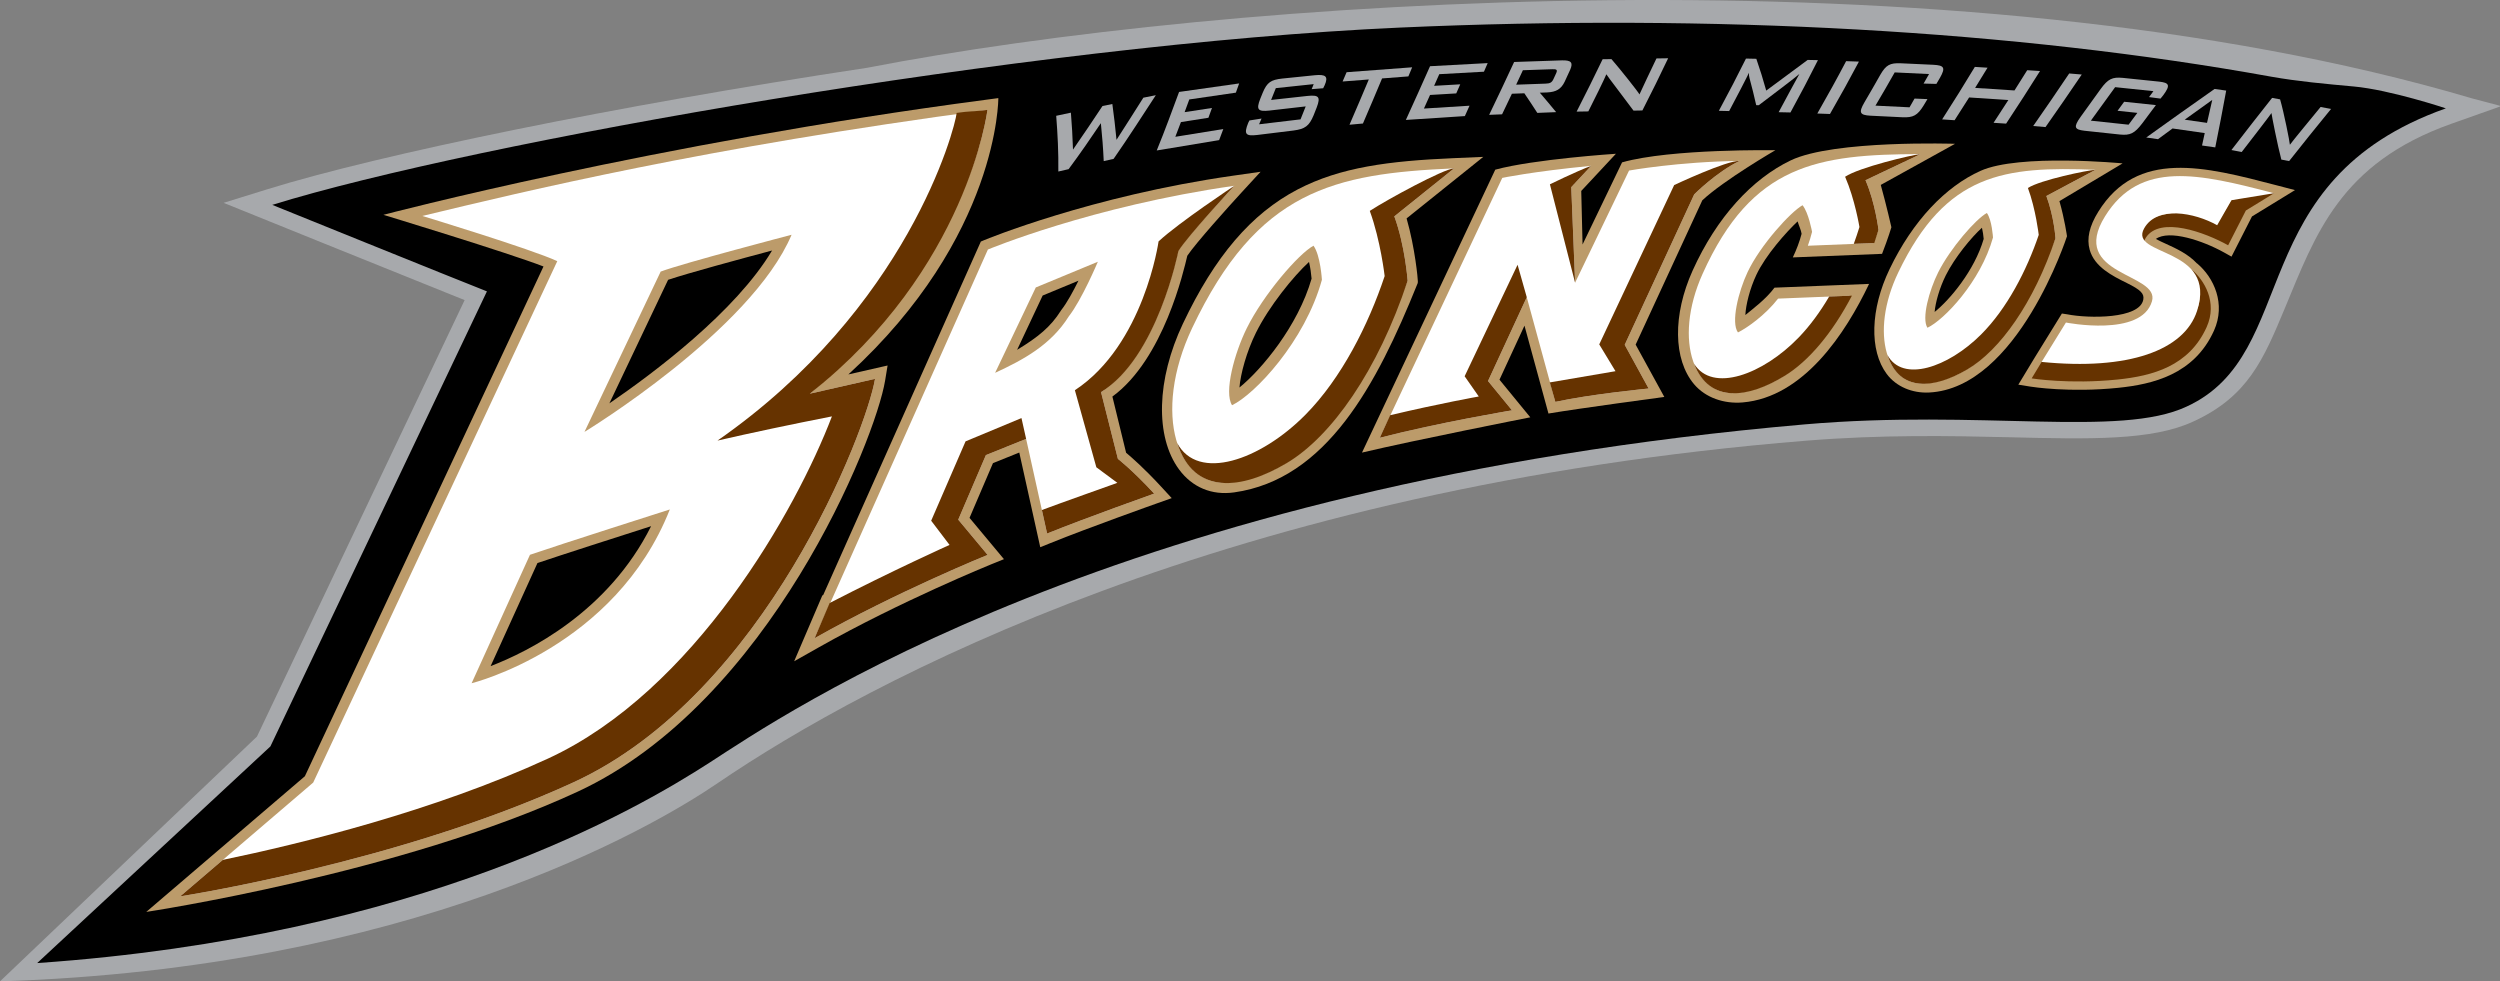 <?xml version="1.0" encoding="UTF-8" standalone="no"?>
<!-- Created with Inkscape (http://www.inkscape.org/) -->

<svg
   xmlns:dc="http://purl.org/dc/elements/1.1/"
   xmlns:cc="http://creativecommons.org/ns#"
   xmlns:rdf="http://www.w3.org/1999/02/22-rdf-syntax-ns#"
   xmlns:svg="http://www.w3.org/2000/svg"
   xmlns="http://www.w3.org/2000/svg"
   xmlns:sodipodi="http://sodipodi.sourceforge.net/DTD/sodipodi-0.dtd"
   xmlns:inkscape="http://www.inkscape.org/namespaces/inkscape"
   id="svg2"
   version="1.1"
   inkscape:version="0.47 r22583"
   width="764.25"
   height="300"
   xml:space="preserve"
   sodipodi:docname="84746.pdf"><rect width="100%" height="100%" fill="#808080" stroke="none"/><defs
     id="defs6"><inkscape:perspective
       sodipodi:type="inkscape:persp3d"
       inkscape:vp_x="0 : 0.5 : 1"
       inkscape:vp_y="0 : 1000 : 0"
       inkscape:vp_z="1 : 0.5 : 1"
       inkscape:persp3d-origin="0.5 : 0.33333333 : 1"
       id="perspective10" /></defs><sodipodi:namedview
     pagecolor="#ffffff"
     bordercolor="#666666"
     borderopacity="1"
     objecttolerance="10"
     gridtolerance="10"
     guidetolerance="10"
     inkscape:pageopacity="0"
     inkscape:pageshadow="2"
     inkscape:window-width="824"
     inkscape:window-height="709"
     id="namedview4"
     showgrid="false"
     inkscape:zoom="1.1549594"
     inkscape:cx="395.65883"
     inkscape:cy="197.80201"
     inkscape:window-x="0"
     inkscape:window-y="0"
     inkscape:window-maximized="0"
     inkscape:current-layer="g12" /><g
     id="g12"
     inkscape:groupmode="layer"
     inkscape:label="84746"
     transform="matrix(1.25,0,0,-1.25,0,300)"><path
       id="path16"
       style="fill:#A7A9AC;fill-opacity:1;fill-rule:nonzero;stroke:none"
       d="M 604.457,215.969 C 478.375,253.237 298.396,240.156 212.046,223.417 150.416,214.118 92.783,202.218 65.395,193.717 l -10.711,-3.324 c 0,0 45.547,-18.434 58.948,-23.79 L 62.841,59.865 0,0 c 100.214,3.168 159.076,37.268 175.583,48.523 36.684,25.012 125.061,72.285 266.12,83.703 18.482,1.496 35.153,1.198 49.869,0.838 19.44,-0.476 34.795,-0.854 44.882,3.881 13.297,6.101 17.108,15.148 22.311,27.634 7.504,18.009 13.473,35.486 40.73,45.149 l 12.198,4.323 -7.237,1.919"
       sodipodi:nodetypes="ccccccccccccccc" /><path
       id="path46"
       style="fill:#000000;fill-opacity:1;fill-rule:evenodd;stroke:none"
       d="m 575.605,218.852 c -6.754,0.615 -13.737,1.25 -20.112,2.389 -62.574,11.308 -136.325,15.461 -213.276,12.008 -90.16,-4.045 -226.663,-28.151 -275.636,-43.354 0,0 44.523,-18.02 52.502,-21.153 L 66.126,57.454 9.095,4.472 C 103.049,11.005 155.914,42.136 173.583,53.526 c 17.667,11.389 99.297,68.032 267.775,82.687 42.961,3.736 77.055,-3.316 93.397,4.354 28.345,13.006 13.434,55.219 63.404,72.933 0,0 -13.624,4.541 -22.554,5.353" /><path
       id="path48"
       style="fill:#A7A9AC;fill-opacity:1;fill-rule:nonzero;stroke:none"
       d="m 258.307,211.681 c 1.213,0.263 2.375,0.505 3.59,0.767 0.24,-3.032 0.42,-5.88 0.516,-9.036 2.639,3.772 4.857,7.14 7.208,10.657 0.816,0.171 1.599,0.329 2.413,0.498 0.396,-2.925 0.73,-5.695 1.02,-8.765 2.377,3.662 4.404,6.92 6.562,10.306 1.035,0.206 2.024,0.401 3.052,0.611 -3.309,-5.034 -6.449,-10.005 -10.327,-15.572 -0.816,-0.186 -1.602,-0.363 -2.413,-0.549 -0.146,3.214 -0.379,6.144 -0.701,9.28 -2.531,-3.753 -4.958,-7.307 -7.888,-11.246 -0.848,-0.193 -1.659,-0.382 -2.512,-0.58 0.06,4.726 -0.17,9.07 -0.521,13.628" /><path
       id="path50"
       style="fill:#A7A9AC;fill-opacity:1;fill-rule:nonzero;stroke:none"
       d="m 288.355,217.515 c 5.062,0.725 9.66,1.382 14.693,2.081 -0.274,-0.763 -0.531,-1.493 -0.804,-2.255 -3.902,-0.562 -7.465,-1.08 -11.391,-1.662 -0.382,-1.052 -0.754,-2.056 -1.141,-3.106 2.303,0.355 4.392,0.672 6.69,1.022 -0.293,-0.813 -0.579,-1.584 -0.872,-2.397 -2.276,-0.354 -4.447,-0.7 -6.721,-1.055 -0.461,-1.226 -0.886,-2.354 -1.371,-3.599 4.044,0.661 7.712,1.251 11.734,1.899 -0.346,-0.92 -0.677,-1.795 -1.02,-2.71 -5.215,-0.853 -9.994,-1.645 -15.262,-2.533 2.091,5.102 3.739,9.667 5.465,14.314" /><path
       id="path52"
       style="fill:#A7A9AC;fill-opacity:1;fill-rule:nonzero;stroke:none"
       d="m 312.016,218.445 c -0.389,-0.977 -0.764,-1.913 -1.157,-2.889 3.047,0.34 5.823,0.65 8.865,0.98 2.747,0.275 3.306,-0.149 2.293,-2.809 -0.255,-0.643 -0.495,-1.255 -0.749,-1.897 -1.1,-2.674 -2.142,-3.383 -4.925,-3.748 -3.049,-0.372 -5.837,-0.718 -8.901,-1.094 -2.795,-0.32 -3.297,0.177 -2.185,2.948 0.053,0.13 0.24,0.471 0.295,0.601 0,0 1.938,0.312 2.97,0.469 0,0 -0.372,-0.841 -0.603,-1.405 3.486,0.419 6.666,0.794 10.14,1.209 0.427,1.073 0.833,2.095 1.263,3.169 -3.052,-0.352 -5.837,-0.664 -8.899,-1.019 -2.766,-0.296 -3.261,0.205 -2.223,2.854 0.199,0.504 0.396,0.987 0.603,1.494 1.076,2.583 2.029,3.175 4.759,3.477 2.706,0.276 5.295,0.539 8.001,0.818 2.586,0.239 3.374,-0.218 2.392,-2.453 -0.038,-0.094 -0.363,-0.735 -0.363,-0.735 l -2.814,-0.219 c 0,0 0.305,0.719 0.502,1.23 -3.177,-0.33 -6.08,-0.643 -9.264,-0.981" /><path
       id="path54"
       style="fill:#A7A9AC;fill-opacity:1;fill-rule:nonzero;stroke:none"
       d="m 333.321,209.793 c -1.117,-0.101 -2.18,-0.198 -3.29,-0.298 1.724,3.951 3.196,7.45 4.725,11.071 -2.166,-0.169 -4.24,-0.327 -6.409,-0.498 0.331,0.767 0.648,1.502 0.977,2.272 5.508,0.413 10.527,0.789 16.035,1.202 -0.312,-0.754 -0.612,-1.474 -0.927,-2.227 -2.209,-0.171 -4.221,-0.326 -6.433,-0.496 -1.515,-3.607 -2.973,-7.093 -4.68,-11.025" /><path
       id="path56"
       style="fill:#A7A9AC;fill-opacity:1;fill-rule:nonzero;stroke:none"
       d="m 349.728,223.807 c 4.841,0.259 9.256,0.497 14.099,0.761 -0.307,-0.715 -0.6,-1.392 -0.912,-2.104 -3.751,-0.207 -7.175,-0.401 -10.925,-0.605 -0.423,-0.965 -0.833,-1.885 -1.265,-2.849 2.163,0.125 4.228,0.243 6.392,0.368 -0.329,-0.755 -0.646,-1.469 -0.98,-2.222 -2.168,-0.128 -4.24,-0.252 -6.406,-0.381 -0.504,-1.126 -0.989,-2.199 -1.496,-3.324 3.772,0.232 7.381,0.465 11.153,0.696 -0.384,-0.856 -0.752,-1.682 -1.143,-2.539 -4.951,-0.321 -9.475,-0.613 -14.428,-0.938 2.18,4.737 4.022,8.908 5.912,13.137" /><path
       id="path58"
       style="fill:#A7A9AC;fill-opacity:1;fill-rule:nonzero;stroke:none"
       d="m 370.294,224.841 c 4.022,0.131 7.693,0.254 11.718,0.398 2.166,0.045 2.785,-0.477 2,-2.276 -0.451,-1.002 -0.896,-1.955 -1.359,-2.955 -0.881,-1.822 -2.091,-2.502 -4.26,-2.613 -0.615,-0.022 -1.203,-0.041 -1.815,-0.067 1.385,-1.609 2.636,-3.102 3.991,-4.753 -1.561,-0.063 -3.049,-0.12 -4.605,-0.186 -1.076,1.669 -2.063,3.172 -3.174,4.798 -1.028,-0.036 -2.012,-0.073 -3.04,-0.113 -0.804,-1.695 -1.554,-3.279 -2.406,-5.034 -1.066,-0.044 -2.089,-0.085 -3.16,-0.128 2.252,4.651 4.171,8.746 6.111,12.93 z m 2.144,-2.017 c -0.552,-1.197 -1.083,-2.341 -1.647,-3.535 2.471,0.085 4.718,0.164 7.191,0.258 1.016,0.037 1.501,0.21 1.911,1.065 0.238,0.511 0.463,1.002 0.699,1.517 0.377,0.851 0.034,0.972 -0.982,0.941 -2.43,-0.085 -4.749,-0.166 -7.172,-0.247" /><path
       id="path60"
       style="fill:#A7A9AC;fill-opacity:1;fill-rule:nonzero;stroke:none"
       d="m 391.938,225.513 c 0.732,0.008 1.429,0.024 2.161,0.031 2.101,-2.414 6.622,-8.097 6.848,-8.636 0.473,1.117 3.114,6.6 4.156,8.8 0.965,0.016 1.89,0.029 2.857,0.044 -1.979,-4.19 -3.969,-8.219 -6.296,-12.766 -0.735,-0.013 -1.438,-0.022 -2.173,-0.039 -2.012,2.753 -6.452,8.491 -6.639,8.889 -0.387,-1.006 -3.143,-6.606 -4.413,-9.082 -0.963,-0.015 -1.895,-0.031 -2.86,-0.05 2.351,4.587 4.348,8.634 6.358,12.808" /><path
       id="path62"
       style="fill:#A7A9AC;fill-opacity:1;fill-rule:nonzero;stroke:none"
       d="m 426.999,225.677 c 0.86,-0.017 1.674,-0.038 2.528,-0.055 0.903,-2.61 1.666,-5.049 2.423,-7.781 3.539,2.624 6.711,4.975 10.135,7.505 0.85,-0.018 1.664,-0.035 2.512,-0.053 -2.135,-4.267 -4.26,-8.296 -6.721,-12.798 -0.98,0.023 -1.911,0.046 -2.889,0.065 1.522,2.788 4.639,8.666 5.066,9.348 -0.595,-0.574 -6.987,-5.434 -9.929,-7.64 -0.211,0.007 -0.415,0.011 -0.627,0.014 -0.514,2.295 -1.03,4.36 -1.633,6.595 -0.113,0.409 -0.175,0.81 -0.142,1.319 -0.211,-0.531 -3.328,-6.559 -4.841,-9.355 -0.85,0.023 -1.666,0.041 -2.519,0.059 2.447,4.526 4.541,8.553 6.634,12.78" /><path
       id="path64"
       style="fill:#A7A9AC;fill-opacity:1;fill-rule:nonzero;stroke:none"
       d="m 451.488,225.044 c 1.061,-0.038 2.067,-0.07 3.129,-0.109 -2.267,-4.289 -4.497,-8.316 -7.079,-12.812 -1.047,0.042 -2.051,0.077 -3.097,0.114 2.574,4.499 4.802,8.523 7.047,12.807" /><path
       id="path66"
       style="fill:#A7A9AC;fill-opacity:1;fill-rule:nonzero;stroke:none"
       d="m 463.367,222.292 c -1.551,-2.753 -3.03,-5.3 -4.704,-8.126 2.865,-0.138 5.472,-0.267 8.332,-0.41 0.562,0.943 1.227,2.138 1.227,2.138 l 3.155,-0.133 c -0.307,-0.515 -0.603,-1.01 -0.917,-1.529 -1.53,-2.493 -2.581,-3.009 -5.146,-2.911 -2.677,0.129 -5.23,0.256 -7.905,0.387 -2.56,0.157 -2.915,0.718 -1.46,3.238 1.345,2.289 2.608,4.472 3.895,6.758 1.405,2.438 2.384,2.919 4.982,2.823 2.749,-0.122 5.256,-0.244 8.013,-0.371 2.6,-0.144 3.016,-0.674 1.618,-3.151 -0.238,-0.413 -0.663,-1.118 -0.9,-1.526 l -3.126,0.083 c 0.475,0.817 0.872,1.509 1.337,2.329 -2.843,0.133 -5.561,0.264 -8.402,0.401" /><path
       id="path68"
       style="fill:#A7A9AC;fill-opacity:1;fill-rule:nonzero;stroke:none"
       d="m 482.969,223.64 c 1.047,-0.067 2.051,-0.129 3.102,-0.196 -1.011,-1.67 -1.993,-3.271 -3.035,-4.937 3.254,-0.216 6.368,-0.418 9.624,-0.628 1.064,1.672 2.077,3.276 3.114,4.951 1.059,-0.067 2.075,-0.131 3.133,-0.198 -2.735,-4.374 -5.347,-8.41 -8.291,-12.867 -1.042,0.067 -2.031,0.132 -3.073,0.202 1.256,1.917 2.396,3.663 3.619,5.569 -3.246,0.21 -6.349,0.416 -9.593,0.631 -1.191,-1.887 -2.341,-3.689 -3.554,-5.569 -1.03,0.067 -2.015,0.132 -3.049,0.203 2.788,4.342 5.391,8.493 8.003,12.84" /><path
       id="path70"
       style="fill:#A7A9AC;fill-opacity:1;fill-rule:nonzero;stroke:none"
       d="m 506.042,222.034 c 1.04,-0.087 2.034,-0.171 3.071,-0.257 -2.953,-4.384 -5.744,-8.408 -8.863,-12.854 -1.016,0.087 -1.991,0.171 -3.009,0.262 3.1,4.444 5.873,8.475 8.8,12.848" /><path
       id="path72"
       style="fill:#A7A9AC;fill-opacity:1;fill-rule:nonzero;stroke:none"
       d="m 517.277,218.684 c -1.993,-2.775 -3.919,-5.423 -5.938,-8.194 3.121,-0.334 6.101,-0.65 9.225,-0.983 0.723,0.978 1.417,1.911 2.147,2.889 -1.664,0.174 -3.179,0.331 -4.843,0.513 0.547,0.748 1.071,1.458 1.616,2.206 2.627,-0.277 5.138,-0.541 7.763,-0.818 -1.129,-1.514 -2.207,-2.956 -3.338,-4.466 -1.902,-2.5 -2.982,-2.971 -5.431,-2.735 -2.956,0.314 -5.772,0.618 -8.728,0.931 -2.447,0.292 -2.711,0.879 -0.91,3.407 1.674,2.302 3.258,4.508 4.908,6.814 1.803,2.479 2.869,2.941 5.379,2.709 3.071,-0.315 5.866,-0.603 8.932,-0.923 2.425,-0.279 2.795,-0.847 1.035,-3.257 l -0.718,-0.892 -2.807,0.371 c 0.36,0.489 0.708,0.958 1.073,1.451 -3.21,0.338 -6.145,0.639 -9.364,0.977" /><path
       id="path74"
       style="fill:#A7A9AC;fill-opacity:1;fill-rule:nonzero;stroke:none"
       d="m 541.591,218.245 c 0.963,-0.137 1.882,-0.267 2.848,-0.399 -0.864,-4.761 -1.717,-9.114 -2.677,-13.892 -1.093,0.155 -2.137,0.305 -3.232,0.463 0.223,1.026 0.437,2.008 0.66,3.037 -2.66,0.383 -5.208,0.746 -7.873,1.127 -1.208,-0.885 -2.351,-1.735 -3.551,-2.619 -0.977,0.14 -1.907,0.274 -2.884,0.413 5.7,4.087 10.911,7.803 16.71,11.869 z m -1.842,-8.295 c 0.439,1.9 0.855,3.717 1.28,5.619 -2.32,-1.663 -4.435,-3.177 -6.74,-4.841 1.875,-0.268 3.592,-0.516 5.46,-0.778" /><path
       id="path76"
       style="fill:#A7A9AC;fill-opacity:1;fill-rule:nonzero;stroke:none"
       d="m 555.666,216.063 c 0.66,-0.124 1.292,-0.241 1.955,-0.366 0.922,-3.136 2.382,-10.486 2.394,-11.101 0.8,1.11 5.664,6.979 7.513,9.243 0.864,-0.159 1.693,-0.316 2.557,-0.481 -3.59,-4.379 -6.793,-8.368 -10.255,-12.75 -0.643,0.125 -1.256,0.24 -1.904,0.364 -0.884,3.287 -2.389,10.905 -2.413,11.378 -0.706,-1.035 -5.472,-7.188 -7.283,-9.524 -0.85,0.165 -1.666,0.317 -2.516,0.481 3.383,4.387 6.488,8.381 9.953,12.755" /><path
       id="path78"
       style="fill:#BC9B6A;fill-opacity:1;fill-rule:nonzero;stroke:none"
       d="m 244.152,216.009 -2.985,-0.399 C 159.984,204.934 93.769,187.462 93.769,187.462 c 0,0 30.499,-9.273 39.149,-12.632 L 74.56,50.163 35.769,16.983 c 0,0 62.301,9.363 105.562,29.434 46.813,21.719 72.753,86.01 75.135,100.527 l 0.602,3.669 -9.593,-2.184 c 36.893,33.729 36.677,67.579 36.677,67.579 z m -80.764,-44.443 c 4.905,1.654 17.969,5.184 25.429,7.171 -8.908,-14.955 -28.911,-29.94 -39.792,-37.388 l 14.364,30.218 z m -31.949,-69.263 c 5.716,1.935 19.972,6.512 27.795,9.015 C 148.749,90.35 129.308,80.679 119.986,77.094 l 11.453,25.209" /><path
       id="path80"
       style="fill:#BC9B6A;fill-opacity:1;fill-rule:nonzero;stroke:none"
       d="m 362.754,201.634 -7.254,-0.313 c -15.807,-0.683 -27.7,-2.201 -38.14,-7.645 -11.345,-5.917 -20.266,-16.351 -28.072,-32.839 -6.461,-13.651 -6.834,-27.639 -0.946,-35.637 3.237,-4.395 8.025,-6.39 13.485,-5.617 22.58,3.195 34.848,26.315 44.743,50.822 l 0.156,0.389 0.022,0.419 c 0.019,0.393 -0.656,8.09 -2.752,15.376 l 18.758,15.046 z m -41.993,-29.779 c -3.326,-11.564 -12.198,-22.2 -17.644,-26.629 0.276,3.363 1.726,8.737 4.044,13.414 3.196,6.456 9.17,13.82 12.971,17.302 0.315,-1.338 0.533,-2.89 0.629,-4.087" /><path
       id="path82"
       style="fill:#BC9B6A;fill-opacity:1;fill-rule:nonzero;stroke:none"
       d="m 434.178,203.262 c 0,0 -25.531,0.417 -37.484,-2.97 l -9.662,-20.085 -0.324,13.095 8.481,9.094 c 0,0 -19.989,-1.303 -29.51,-3.89 l -32.593,-69.191 c 12.997,3.084 41.163,8.628 41.163,8.628 l -7.537,9.2 6.113,13.217 5.866,-21.491 c 7.604,1.278 28.333,4.058 28.333,4.058 l -7.011,12.794 16.306,35.296 c 5.307,4.951 17.86,12.245 17.86,12.245" /><path
       id="path84"
       style="fill:#FFFFFF;fill-opacity:1;fill-rule:nonzero;stroke:none"
       d="M 213.997,147.35 C 211.964,134.956 187.203,70.29 140.285,48.69 97.601,29.039 44.07,20.793 44.07,20.793 L 76.596,48.614 136.289,176.132 c -6.313,2.947 -32.998,11.052 -32.998,11.052 25.096,6.048 69.026,16.705 138.208,25.947 0,0 -4.387,-36.547 -43.449,-69.41 l 15.946,3.629 z m -20.405,35.237 c 0,0 -26.352,-6.892 -32.015,-9.004 l -18.637,-39.209 c 0,0 40.739,24.755 50.652,48.213 z m -29.779,-67.179 c 0,0 -27.428,-8.742 -34.204,-11.087 L 115.335,72.905 c 0,0 35.09,8.668 48.478,42.502" /><path
       id="path86"
       style="fill:#BC9B6A;fill-opacity:1;fill-rule:nonzero;stroke:none"
       d="m 290.367,177.453 c 2.029,3.057 10.121,12.049 13.177,15.377 l 4.747,5.164 -6.738,-0.962 c -34.742,-4.959 -60.557,-15.635 -60.814,-15.742 l -0.863,-0.36 -0.397,-0.89 -38.155,-85.554 -0.219,-0.114 c 0.003,9.61e-4 -0.348,-0.817 -0.348,-0.817 l -3.686,-8.609 -2.854,-6.666 6.091,3.44 c 19.925,11.253 41.836,20.163 42.057,20.251 l 3.162,1.281 -2.243,2.692 -6.175,7.406 5.731,13.384 6.435,2.595 4.517,-20.384 0.612,-2.769 2.507,1.013 c 9.369,3.79 25.925,9.672 26.093,9.73 l 3.551,1.261 -2.62,2.84 c -4.132,4.481 -7.254,7.193 -8.531,8.251 l -3.357,13.749 c 12.522,9.146 17.478,30.874 18.318,34.431 z m -35.376,-9.729 8.755,3.628 c -1.265,-2.563 -2.807,-5.404 -4.173,-7.144 l -0.079,-0.1 -0.067,-0.111 c -2.48,-3.941 -5.539,-6.428 -10.685,-9.553 l 6.25,13.28" /><path
       id="path88"
       style="fill:#FFFFFF;fill-opacity:1;fill-rule:nonzero;stroke:none"
       d="M 199.208,83.917 241.6,178.975 c 0,0 25.404,10.616 60.266,15.592 0,0 -11.655,-12.381 -13.766,-15.883 0,0 -5.062,-25.77 -18.832,-34.587 l 4.125,-16.324 c 0,0 3.602,-2.781 8.867,-8.491 0,0 -16.659,-5.912 -26.184,-9.765 l -5.129,23.149 -9.84,-3.968 -6.762,-15.787 7.182,-8.615 c 0,0 -22.027,-8.917 -42.32,-20.38 z m 62.168,78.699 c 3.206,4.084 7.115,13.373 7.115,13.373 l -15.178,-6.289 -9.948,-20.88 c 6.906,3.199 13.6,6.786 18.011,13.795" /><path
       id="path90"
       style="fill:#663300;fill-opacity:1;fill-rule:nonzero;stroke:none"
       d="m 241.108,128.698 9.84,3.968 -1.138,5.09 -13.674,-5.697 -8.408,-19.406 4.493,-5.916 c 0,0 -13.836,-6.219 -29.327,-14.211 l -3.686,-8.61 c 20.293,11.463 42.32,20.38 42.32,20.38 l -7.182,8.615 6.762,15.787" /><path
       id="path92"
       style="fill:#FFFFFF;fill-opacity:1;fill-rule:nonzero;stroke:none"
       d="m 355.608,198.822 c -29.46,-1.273 -48.1,-5.345 -64.06,-39.056 -9.873,-20.856 -3.775,-39.648 9.931,-37.708 19.034,2.694 31.116,20.412 42.771,49.283 0,0 -0.615,8.541 -3.256,15.748 l 14.613,11.733 z m -32.322,-27.244 c -4.137,-15.026 -16.39,-28.01 -21.978,-30.678 -2.019,3.139 0.581,12.734 3.609,18.849 4.058,8.192 12.632,18.165 16.313,20.163 1.712,-2.373 2.055,-8.334 2.055,-8.334" /><path
       id="path94"
       style="fill:#663300;fill-opacity:1;fill-rule:nonzero;stroke:none"
       d="m 355.608,198.822 c -2.55,-0.111 -16.431,-7.661 -20.616,-10.399 2.641,-7.207 3.64,-15.941 3.64,-15.941 -3.969,-11.905 -10.558,-24.983 -19.348,-33.881 -11.079,-11.215 -26.312,-16.46 -31.397,-6.944 4.096,-12.882 15.787,-11.443 26.763,-4.93 10.992,6.525 22.343,22.678 29.601,44.614 0,0 -0.615,8.541 -3.256,15.748 l 14.613,11.733" /><path
       id="path96"
       style="fill:#FFFFFF;fill-opacity:1;fill-rule:nonzero;stroke:none"
       d="m 337.434,132.938 29.961,63.555 c 0,0 7.155,1.529 21.74,2.958 l -4.87,-5.221 0.939,-23.374 13.197,27.433 c 0,0 12.015,2.171 27.02,2.353 -5.647,-2.719 -11.084,-8.176 -11.084,-8.176 l -17,-36.8 5.854,-10.682 c 0,0 -14.099,-1.357 -22.818,-3.27 l -6.987,25.596 -9.477,-20.494 5.871,-7.164 c 0,0 -17.766,-2.951 -32.346,-6.715" /><path
       id="path98"
       style="fill:#663300;fill-opacity:1;fill-rule:nonzero;stroke:none"
       d="m 373.386,167.31 -2.247,7.94 -12.947,-27.266 3.455,-4.949 c 0,0 -9.636,-1.719 -21.677,-4.582 l -2.536,-5.516 c 14.58,3.764 32.346,6.715 32.346,6.715 l -5.871,7.164 9.477,20.494" /><path
       id="path100"
       style="fill:#663300;fill-opacity:1;fill-rule:nonzero;stroke:none"
       d="m 379.046,194.925 6.159,-24.068 -0.939,23.374 4.87,5.221 c -3.935,-1.501 -10.09,-4.526 -10.09,-4.526" /><path
       id="path102"
       style="fill:#663300;fill-opacity:1;fill-rule:nonzero;stroke:none"
       d="m 409.435,194.74 -18.325,-38.964 3.974,-6.554 c 0,0 -7.837,-1.352 -16.064,-2.744 l 1.354,-4.762 c 8.719,1.913 22.818,3.27 22.818,3.27 l -5.854,10.683 17,36.799 c 0,0 5.436,5.457 11.084,8.176 -3.182,0.132 -15.987,-5.903 -15.987,-5.903" /><path
       id="path104"
       style="fill:#BC9B6A;fill-opacity:1;fill-rule:nonzero;stroke:none"
       d="m 561.259,193.508 -4.629,1.208 c -17.463,4.557 -33.959,8.862 -43.489,-6.52 -2.171,-3.503 -2.855,-6.536 -2.091,-9.273 1.184,-4.231 5.578,-6.402 9.11,-8.148 3.47,-1.713 4.262,-2.635 4,-4.059 -0.869,-4.752 -13.389,-4.632 -18.628,-3.583 l -1.273,0.192 c 0,0 -0.687,-1.111 -0.687,-1.111 l -5.948,-9.636 c -0.01,-0.016 -2.444,-4.043 -2.444,-4.043 l -1.578,-2.607 2.958,-0.477 c 0.387,-0.063 9.605,-1.516 21.495,-0.293 8.351,0.857 18.554,3.223 23.401,13.99 2.929,6.506 0.022,12.952 -4.161,16.453 l -0.019,-0.018 c -2.125,2.293 -5.102,3.662 -7.525,4.763 -0.891,0.404 -1.794,0.817 -2.516,1.218 3.237,2.326 11.429,-0.372 16.738,-3.338 l 1.767,-0.988 5.004,9.826 10.515,6.442" /><path
       id="path106"
       style="fill:#663300;fill-opacity:1;fill-rule:nonzero;stroke:none"
       d="m 536.049,174.029 c 1.277,-2.133 3.023,-6.16 1.095,-10.08 -4.18,-8.499 -11.525,-10.741 -20.134,-11.546 -6.582,-0.616 -13.367,-0.916 -17.713,-0.916 l -2.435,-4.027 c 0,0 9.218,-1.489 20.991,-0.279 8.61,0.885 17.507,3.274 21.805,12.825 2.752,6.112 -0.653,11.544 -3.609,14.022" /><path
       id="path108"
       style="fill:#663300;fill-opacity:1;fill-rule:nonzero;stroke:none"
       d="m 269.268,144.096 c 13.799,8.438 18.919,34.506 18.919,34.506 2.111,3.501 13.679,15.964 13.679,15.964 0,0 -13.523,-8.956 -18.525,-13.601 0,0 -3.558,-25.279 -20.467,-36.397 l 5.249,-18.846 5.136,-3.807 c 0,0 -14.621,-5.202 -18.458,-6.643 l 1.275,-5.755 c 9.525,3.853 26.184,9.765 26.184,9.765 -5.266,5.71 -8.867,8.491 -8.867,8.491 l -4.125,16.324" /><path
       id="path110"
       style="fill:#663300;fill-opacity:1;fill-rule:nonzero;stroke:none"
       d="m 545.742,191.087 -3.179,-5.248 c -5.623,3.141 -14.789,2.733 -17.749,-0.511 -2.874,-3.147 -0.471,-5.502 -0.423,-5.215 -0.142,0.525 -0.038,1.11 0.413,1.791 3.53,5.312 14.486,1.249 20.11,-1.892 l 4.334,8.507 6.898,4.226 c -2.428,0.634 -10.404,-1.658 -10.404,-1.658" /><path
       id="path112"
       style="fill:#663300;fill-opacity:1;fill-rule:nonzero;stroke:none"
       d="m 241.499,213.131 c -3.484,-0.465 -4.183,-0.249 -7.535,-0.74 -0.423,-3.997 -12.025,-47.813 -58.494,-80.142 8.175,1.883 17.85,3.93 27.985,5.921 C 194.725,115.289 169.802,70.958 134.002,54.476 106.152,41.654 73.688,33.689 54.485,29.701 l -10.415,-8.908 c 0,0 53.53,8.246 96.214,27.896 46.919,21.601 71.68,86.267 73.712,98.661 l -15.946,-3.629 c 38.562,30.361 43.449,69.41 43.449,69.41" /><path
       id="path128"
       style="fill:#BC9B6A;fill-opacity:1;fill-rule:nonzero;stroke:none"
       d="m 519.104,200.042 c 0,0 -25.262,2.441 -34.768,-1.834 -8.49,-3.817 -16.52,-12.151 -22.218,-24.014 -4.716,-9.821 -4.992,-19.888 -0.704,-25.647 2.356,-3.163 6.313,-4.732 10.327,-4.542 21.735,1.026 33.762,38.223 33.762,38.223 0,0 -0.567,4.115 -1.849,8.587 l 15.449,9.227 z m -33.976,-18.481 c -2.264,-7.756 -8.296,-14.888 -11.998,-17.857 0.19,2.256 1.177,5.86 2.752,8.997 2.175,4.329 6.236,9.268 8.822,11.602 0.214,-0.898 0.36,-1.939 0.425,-2.742" /><path
       id="path130"
       style="fill:#FFFFFF;fill-opacity:1;fill-rule:nonzero;stroke:none"
       d="m 512.475,198.473 c -22.302,0.885 -36.56,-0.795 -48.21,-25.05 -7.206,-15.006 -2.769,-28.532 7.225,-27.142 13.876,1.93 22.691,14.677 31.198,35.45 0,0 -0.31,5.149 -2.231,10.336 l 12.018,6.405 z m -25.068,-16.561 c -3.023,-10.813 -11.96,-20.152 -16.032,-22.07 -1.474,2.26 0.427,9.165 2.636,13.565 2.963,5.894 9.216,13.067 11.9,14.503 1.249,-1.709 1.496,-5.998 1.496,-5.998" /><path
       id="path132"
       style="fill:#663300;fill-opacity:1;fill-rule:nonzero;stroke:none"
       d="m 512.475,198.473 c -1.858,-0.079 -13.475,-2.475 -16.529,-4.444 1.923,-5.188 2.648,-11.474 2.648,-11.474 -2.901,-8.566 -7.708,-17.976 -14.119,-24.375 -8.08,-8.066 -19.187,-11.835 -22.89,-4.985 2.98,-9.272 11.504,-8.242 19.507,-3.558 8.015,4.691 16.297,16.311 21.596,32.095 0,0 -0.31,5.149 -2.231,10.336 l 12.018,6.405" /><path
       id="path134"
       style="fill:#BC9B6A;fill-opacity:1;fill-rule:nonzero;stroke:none"
       d="m 433.967,169.65 c -2.132,-2.874 -5.362,-5.227 -7.122,-6.694 0.113,2.448 1.066,6.392 2.704,9.855 2.259,4.781 7.261,10.405 10.075,13.044 0.281,-0.962 0.867,-2.17 0.975,-3.036 -0.511,-1.968 -1.261,-3.906 -2.147,-5.769 l 21.824,0.87 c 1.525,3.913 2.283,6.509 2.283,6.509 0,0 -1.181,5.241 -2.598,10.349 l 18.167,10.054 c 0,0 -29.642,0.995 -40.183,-4.051 -9.412,-4.505 -18.105,-13.877 -24.002,-26.964 -4.884,-10.835 -4.742,-21.74 0.358,-27.779 2.802,-3.32 7.338,-4.841 11.864,-4.458 14.952,1.265 25.212,16.958 30.936,28.99 l -23.135,-0.92" /><path
       id="path136"
       style="fill:#FFFFFF;fill-opacity:1;fill-rule:nonzero;stroke:none"
       d="m 434.853,166.973 c -3.246,-4.156 -7.638,-7.186 -9.818,-8.275 -1.762,2.38 0.074,9.935 2.37,14.792 3.078,6.508 10.455,14.647 13.422,16.319 1.484,-1.792 2.329,-6.511 2.329,-6.511 -0.283,-1.146 -0.631,-2.28 -1.032,-3.396 l 16.028,0.646 c 0.42,1.055 0.838,2.123 1.253,3.219 0,0 -0.778,6.631 -3.179,12.159 l 13.475,6.387 c -25.217,-0.031 -41.24,-2.479 -53.298,-29.236 -7.46,-16.555 -1.844,-30.993 9.374,-29.046 11.504,1.996 19.627,10.258 26.581,23.644 l -17.504,-0.702" /><path
       id="path138"
       style="fill:#663300;fill-opacity:1;fill-rule:nonzero;stroke:none"
       d="m 453.361,180.363 5.009,0.194 c 0.358,1.052 0.704,2.123 1.035,3.211 0,0 -0.778,6.631 -3.179,12.159 l 13.475,6.387 c -2.094,-0.167 -15.101,-3.274 -18.46,-5.539 2.404,-5.527 3.506,-12.297 3.506,-12.297 -0.418,-1.354 -0.884,-2.73 -1.385,-4.114" /><path
       id="path140"
       style="fill:#663300;fill-opacity:1;fill-rule:nonzero;stroke:none"
       d="m 447.344,167.482 c -2.159,-3.668 -4.639,-7.097 -7.441,-10.003 -8.762,-9.084 -21.13,-13.653 -25.62,-6.406 3.782,-9.899 13.36,-8.408 22.184,-2.987 5.823,3.576 11.638,10.413 16.438,19.611 l -5.561,-0.215" /><path
       id="path142"
       style="fill:#FFFFFF;fill-opacity:1;fill-rule:nonzero;stroke:none"
       d="m 524.38,184.159 c 3.133,5.567 12.227,3.903 17.85,0.761 l 3.484,6.117 10.433,1.709 c -18.381,4.797 -32.771,8.181 -41.336,-5.643 -9.038,-14.587 13.511,-13.81 11.475,-20.786 -2.588,-8.863 -21.041,-5.194 -21.041,-5.194 l -5.948,-9.636 c 21.252,-2.131 34.896,2.836 38.012,12.471 5.129,15.871 -16.868,13.214 -12.93,20.201" /></g></svg>